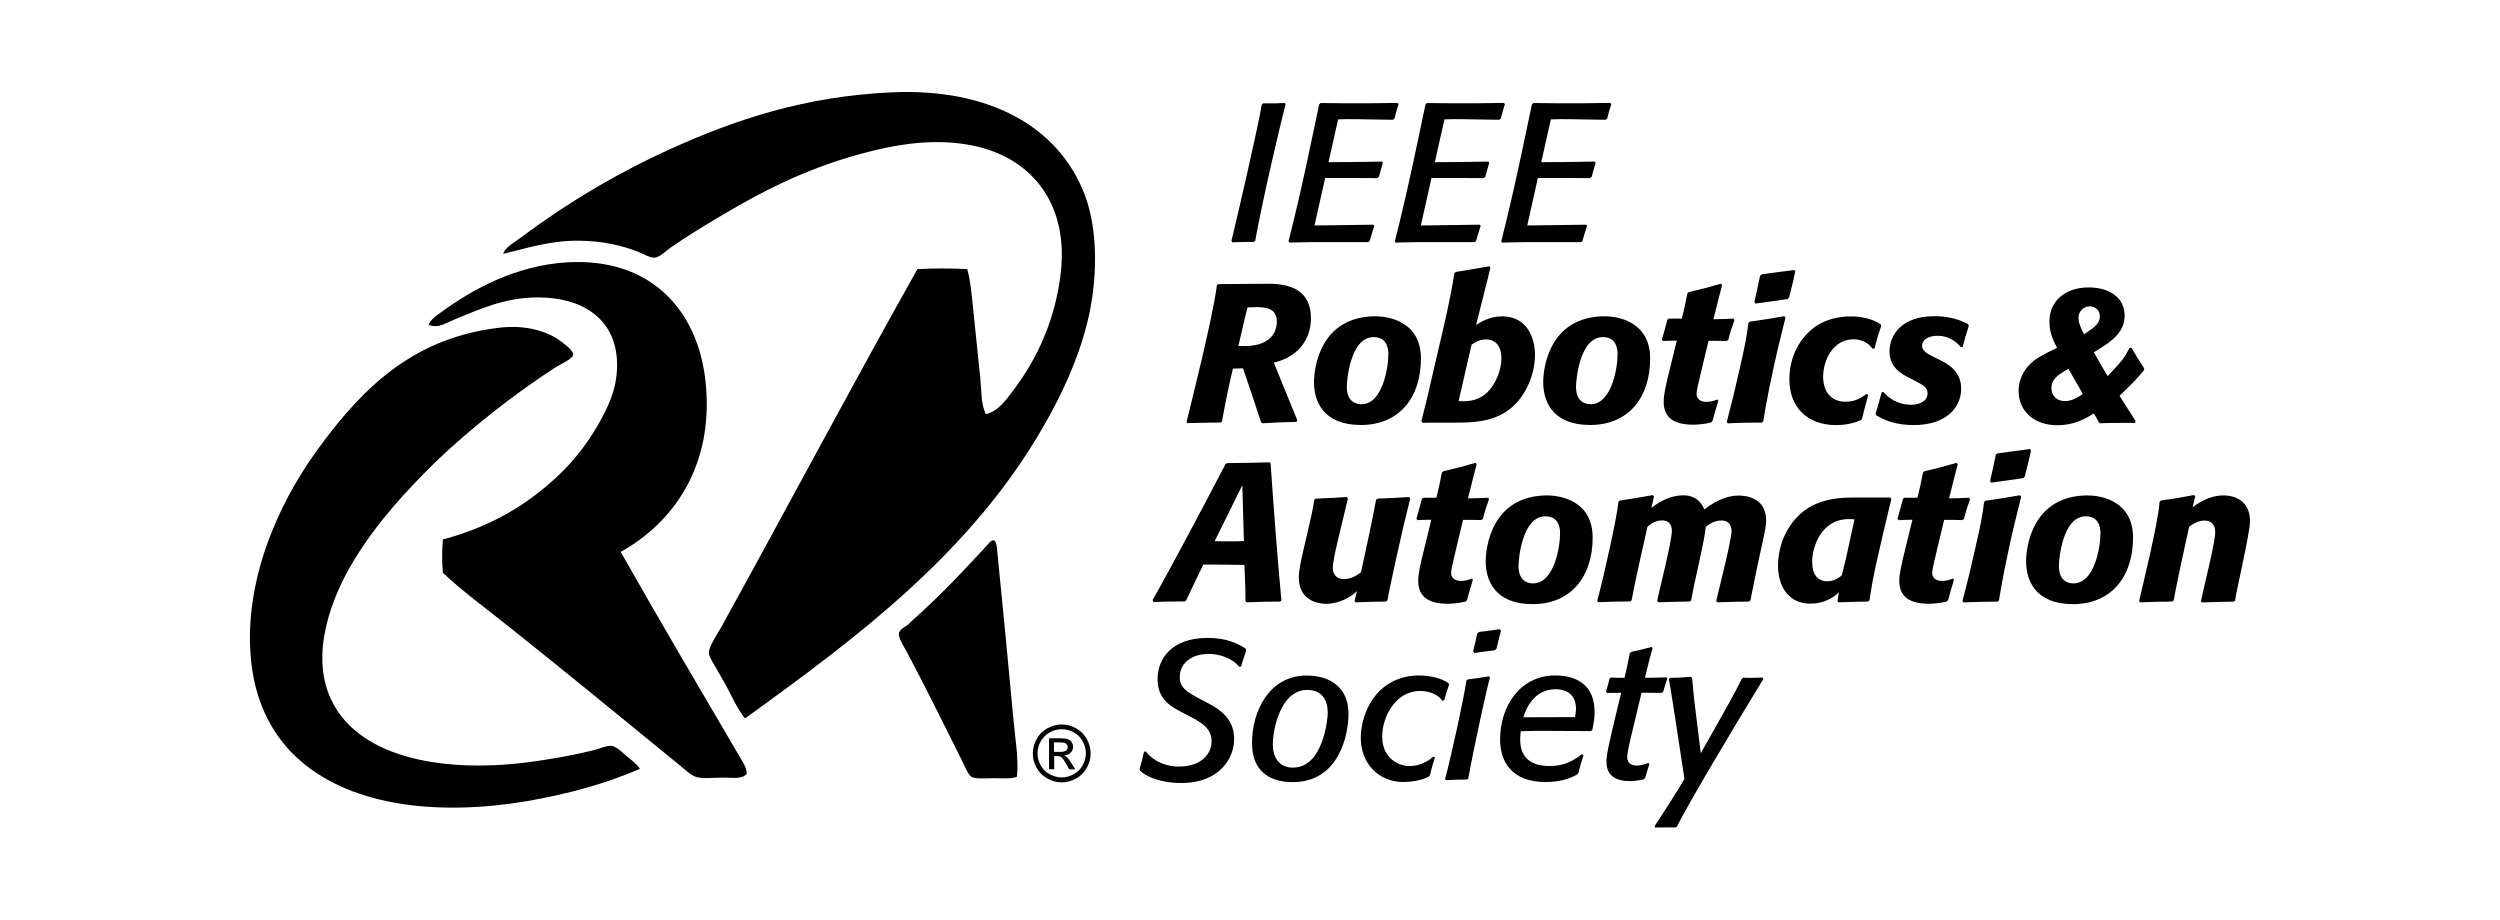 <?xml version="1.0" encoding="UTF-8"?>
<svg id="Layer_2" data-name="Layer 2" xmlns="http://www.w3.org/2000/svg" viewBox="0 0 320 117.7">
  <g id="Layer_1-2" data-name="Layer 1">
    <g>
      <g>
        <g>
          <g>
            <path d="M138.87,24.99c1.76,4.69,1.6,11.16,.28,16.39-1.27,5-3.37,9.35-5.61,13.24-9.24,16.08-23.74,26.93-38.18,37.34-.96-1.2-1.55-2.57-2.38-4.13-.33-.61-.77-1.32-1.19-2.1-.33-.6-1.03-1.59-1.05-2.17-.04-.76,1.06-2.37,1.54-3.22,8.35-15.11,16.8-31.06,25.15-45.89,1.96-.12,4.4-.12,6.38,0,.4,1.42,.53,2.99,.7,4.55,.34,3.11,.63,6.35,.98,9.53,.16,1.55,.05,3.16,.7,4.48,1.63-.36,2.67-1.94,3.64-3.22,2.94-3.92,5.29-8.93,5.96-14.99,.98-9.03-4.02-14.73-11.35-16.18-4.38-.88-8.8-.28-12.54,.63-7.65,1.86-13.52,4.75-19.55,8.34-2.18,1.3-4.31,2.57-6.45,4.06-.67,.47-1.49,1.3-2.1,1.33-.6,.04-1.44-.48-2.17-.77-2.07-.81-4.5-1.35-7.36-1.4-3.92-.06-6.98,1.02-9.88,1.68,.42-1,1.49-1.48,2.31-2.1,5.75-4.33,12.33-8.26,19.34-11.42,8.13-3.67,16.96-6.63,28.03-7.15,12.44-.58,21.45,4.31,24.8,13.17Z"/>
            <path d="M129.69,91.76c.23,2.63,.71,5.28,.49,7.64-.61,.33-1.72,.21-2.94,.21-1.03,0-2.39,.15-2.94-.21-.4-.26-.93-1.58-1.26-2.24-2.37-4.72-4.46-9-6.94-13.66-.41-.75-1.12-1.86-1.05-2.38,.09-.71,1.16-.95,1.47-1.47,3.64-3.2,6.96-6.73,10.23-10.3,.82-.71,.84,.72,.91,1.33,.7,7.08,1.39,14.07,2.03,21.09Z"/>
            <path d="M94.8,97.08c.34,.58,.81,1.24,.77,1.96-.51,.74-1.93,.49-3.01,.49-1.17,0-2.5,.18-3.43-.07-.6-.15-1.49-.98-2.17-1.54-7.39-6.05-14.78-12.09-22.21-18.01-2.74-2.18-5.54-4.23-8.06-6.59-.13-1.27-.12-3,0-4.27,5.96-1.59,10.64-4.31,14.64-8.06,1.89-1.77,3.57-3.81,5.04-6.31,1.37-2.34,2.85-5.14,2.59-8.76-.39-5.24-4.51-7.85-10.09-7.85-4.33,0-7.45,1.52-10.65,2.8-.99,.4-2.15,1.24-3.36,.7,.27-.7,1-1.17,1.61-1.61,4.06-2.97,9.6-5.99,16.11-6.38,10.66-.63,16.75,6.06,17.73,15.27,1.14,10.85-4.2,18.09-10.86,21.79,5.04,8.9,10.17,17.6,15.34,26.41Z"/>
            <path d="M80.23,96.8c.65,.54,1.27,.97,1.68,1.61-4.43,1.92-9.19,3.22-14.43,4.13-5.35,.92-11.42,1.21-16.96,.21-10.08-1.82-17.52-7.67-18.43-18.71-.48-5.71,.83-11.23,2.59-15.69,1.79-4.55,4.11-8.37,6.73-11.84,5.25-6.98,11.61-13.31,22.56-14.57,3.18-.36,6.01,.35,7.92,1.82,.42,.33,1.54,1.13,1.47,1.68-.07,.5-1.75,1.25-2.31,1.61-5.44,3.54-10.78,7.77-15.2,11.98-3.94,3.88-7.61,7.85-10.58,12.75-2.72,4.48-5.75,11.95-2.8,17.94,3.71,7.58,15.06,9.34,26.13,7.71,2.38-.35,4.94-.79,7.36-1.4,.81-.2,1.7-.62,2.31-.56,.65,.07,1.44,.9,1.96,1.33Z"/>
          </g>
          <path d="M135.9,92.73c.62,0,1.23,.16,1.82,.48,.59,.32,1.05,.78,1.38,1.37,.33,.59,.5,1.21,.5,1.86s-.16,1.25-.49,1.84c-.33,.59-.78,1.05-1.37,1.37-.59,.33-1.2,.49-1.84,.49s-1.26-.16-1.84-.49c-.59-.33-1.04-.78-1.37-1.37-.33-.59-.49-1.2-.49-1.84s.17-1.26,.5-1.86,.79-1.05,1.39-1.37c.59-.32,1.2-.48,1.82-.48Zm0,.61c-.52,0-1.03,.13-1.52,.4-.49,.27-.88,.65-1.16,1.14-.28,.5-.42,1.01-.42,1.55s.14,1.04,.41,1.53c.27,.49,.65,.87,1.15,1.14,.49,.27,1,.41,1.54,.41s1.04-.14,1.54-.41c.49-.27,.87-.65,1.14-1.14s.41-1,.41-1.53-.14-1.05-.41-1.55-.66-.88-1.16-1.14c-.49-.27-1-.4-1.52-.4Zm-1.62,5.14v-3.98h1.37c.47,0,.81,.04,1.02,.11,.21,.07,.38,.2,.5,.39,.12,.18,.19,.38,.19,.58,0,.29-.1,.54-.31,.76-.21,.22-.48,.34-.83,.36,.14,.06,.25,.13,.34,.21,.16,.16,.36,.42,.59,.79l.49,.78h-.78l-.35-.63c-.28-.49-.5-.8-.67-.93-.12-.09-.29-.14-.52-.14h-.38v1.69h-.64Zm.64-2.24h.78c.37,0,.63-.06,.76-.17s.2-.26,.2-.44c0-.12-.03-.22-.1-.32-.07-.09-.16-.16-.27-.21-.12-.05-.33-.07-.65-.07h-.73v1.2Z"/>
        </g>
        <g>
          <path d="M165.96,54c-1.46,.03-2.91,.08-4.37,.18l-.18-.15c-.95-2.89-1.51-4.62-2.31-6.88-.43,.02-.85,.02-1.28,.02-.55,2.21-1,4.55-1.41,6.78l-.18,.13c-1.11,0-4.22,.08-4.22,.08l-.13-.15c.73-3.01,3.29-13.09,3.89-17.51l.15-.13c1.23,0,4.5-.05,6.48-.05,2.89,0,5.4,.93,5.4,4.4,0,2.76-1.66,4.97-4.75,5.7,2.16,5.35,2.59,6.33,3.01,7.38l-.13,.2Zm-6.45-9.72c2.08,0,3.92-.93,3.92-3.14,0-1.63-1.31-1.83-2.61-1.83-.15,0-.38,.03-1.13,.03-.13,.5-.28,1-1.18,4.95h1Z"/>
          <path d="M176.13,40.49c1.58,0,5.75,.65,5.75,5.4,0,5-2.79,8.51-7.69,8.51s-6-3.14-6-5.48c0-1.66,.68-8.44,7.94-8.44Zm-1.86,11.25c2.66,0,3.44-4.6,3.44-6.4,0-.85-.25-2.19-1.88-2.19-3.01,0-3.44,5.58-3.44,6.35,0,1.71,.93,2.24,1.88,2.24Z"/>
          <path d="M181.93,53.95c.38-1.58,.73-2.86,1.05-4.32l1.21-5.22c.73-3.14,1.48-6.23,1.96-9.42l.2-.18c1.43-.23,2.86-.48,4.29-.73l.13,.18c-.2,.9-.43,1.76-.65,2.64l-1.18,4.7c.45-.3,1.68-1.11,3.32-1.11,3.32,0,4.22,2.94,4.22,4.92,0,2.49-1.16,5.27-3.11,6.86-2.21,1.78-4.82,1.83-7.48,1.83h-1.76c-.68,0-1.36,0-2.03,.02l-.15-.18Zm5.35-2.59c.73,0,2.01-.08,3.12-1.16,1.05-1.03,1.78-2.84,1.78-4.32,0-1.91-1.06-2.44-1.96-2.44s-1.58,.5-1.86,.68l-1.66,7.23h.58Z"/>
          <path d="M205.47,40.49c1.58,0,5.75,.65,5.75,5.4,0,5-2.79,8.51-7.69,8.51s-6-3.14-6-5.48c0-1.66,.68-8.44,7.94-8.44Zm-1.86,11.25c2.66,0,3.44-4.6,3.44-6.4,0-.85-.25-2.19-1.88-2.19-3.01,0-3.44,5.58-3.44,6.35,0,1.71,.93,2.24,1.88,2.24Z"/>
          <path d="M219.03,54.08c-1.05,.25-1.96,.28-2.31,.28-2.86,0-3.77-1.23-3.77-2.94,0-.95,.28-2.13,.83-4.35l.85-3.47h-.28c-.55,0-.95,.03-1.48,.05l-.15-.18c.28-.93,.45-1.61,.7-2.54l.18-.15h1.68c.28-1.18,.48-2.01,.7-3.21l.18-.18c1.53-.35,2.61-.63,4.12-1.08l.15,.18c-.2,.7-.33,1.33-1.11,4.37,.96-.02,1.63-.02,2.59-.08l.1,.2c-.33,.9-.55,1.56-.78,2.51l-.23,.15c-.85-.02-1.46-.02-2.31-.02l-1.05,4.4c-.25,1.06-.48,2.01-.48,2.39,0,.45,.28,1.03,1.26,1.03,.65,0,1.1-.2,1.38-.3l.15,.13c-.3,.98-.48,1.66-.75,2.61l-.18,.2Z"/>
          <path d="M226.89,47.7l-.4,1.86c-.3,1.46-.55,2.91-.8,4.4l-.18,.13c-1.46,0-2.91,.02-4.35,.1l-.13-.18c.58-2.21,1.13-4.47,1.63-6.73l.28-1.23c.35-1.56,.68-3.14,.85-4.7l.18-.18c1.48-.2,2.96-.43,4.42-.7l.15,.2c-.58,2.26-1.16,4.67-1.66,7.03Zm2.91-12.96c-.23,1.13-.53,2.24-.8,3.34l-.2,.2c-1.36,.18-2.71,.38-4.09,.58l-.15-.2c.25-1.1,.5-2.24,.73-3.37l.23-.18c1.36-.18,2.91-.4,4.14-.55l.15,.18Z"/>
          <path d="M238.19,53.78c-.65,.28-1.66,.63-3.17,.63-3.74,0-5.98-2.34-5.98-5.85s1.88-5.9,3.72-7.01c1.76-1.05,3.72-1.05,4.19-1.05,1.13,0,2.69,.25,3.79,1.03l.05,.2c-.35,1.03-.58,1.78-.85,2.86l-.25,.05c-.85-1.21-2.24-1.21-2.41-1.21-2.79,0-3.92,2.86-3.92,4.8,0,1.68,.85,3.19,2.86,3.19,1.33,0,2.08-.55,2.69-1l.23,.13c-.33,1.13-.53,1.93-.8,3.06l-.15,.18Z"/>
          <path d="M241.08,50.18c1.08,1.23,2.39,1.63,3.52,1.63,1.33,0,2.13-.6,2.13-1.46,0-.7-.43-1-1.71-1.66l-.55-.28c-.9-.45-2.61-1.28-2.61-3.42s1.56-4.52,5.75-4.52c2.08,0,3.34,.53,4.27,1l.13,.23c-.33,.98-.53,1.68-.78,2.69l-.23,.05c-1.21-1.43-2.59-1.46-2.99-1.46-1.21,0-1.98,.53-1.98,1.28,0,.58,.48,.95,1.53,1.46l.58,.28c.98,.48,2.89,1.38,2.89,3.74s-1.83,4.67-6.08,4.67c-2.31,0-3.79-.63-4.8-1.26l-.08-.23c.33-.98,.5-1.68,.78-2.69l.23-.08Z"/>
          <path d="M274.44,47.37c-.88,1.13-1.96,2.16-3.14,3.29,.68,1.08,1.36,2.16,2.06,3.24l-.08,.23h-1.46c-1.51,0-1.98,0-2.99,.05l-.2-.15c-.18-.4-.4-.75-.63-1.11-1.53,1-2.96,1.51-4.67,1.51-2.94,0-4.95-1.78-4.95-4.4,0-1.23,.53-2.49,1.41-3.37,.7-.7,1.46-1.16,3.52-2.14-.73-1.33-.98-2.24-.98-3.39,0-2.59,2.01-4.34,5.02-4.34,2.79,0,4.6,1.41,4.6,3.59,0,2.01-1.33,3.19-3.94,4.7,.58,1.05,1.16,2.08,1.78,3.06,1.93-2.06,2.06-2.24,2.81-3.62h.25c.48,.9,1.05,1.76,1.61,2.64l-.02,.2Zm-9.67-.15c-1.66,.88-2.19,1.48-2.19,2.46s.7,1.66,1.73,1.66c.7,0,1.33-.25,2.29-.9-.58-1.08-1.23-2.13-1.83-3.21Zm2.71-8.01c-.78,0-1.43,.65-1.43,1.46,0,.58,.15,1,.7,2.11,1.56-.98,2.03-1.48,2.03-2.31,0-.73-.55-1.26-1.31-1.26Z"/>
        </g>
        <g>
          <path d="M160.46,30.97h-.65c-.75,0-1.31,.02-2.06,.05l-.13-.18c.78-3.16,3.39-14.49,3.89-17.46l.15-.15h.73c.75,0,1.31,0,2.06-.05l.1,.15c-.83,3.32-2.81,11.63-3.89,17.51l-.2,.13Z"/>
          <path d="M175.15,30.99h-5.22c-1.68,0-2.84,0-4.52,.05l-.35,.02-.13-.18c1.71-6.68,3.14-13.84,3.92-17.51l.18-.18h.23c.73,0,1.91,.03,3.01,.03h2.91c1.38,0,2.76-.05,3.69-.05l.15,.15c-.23,.68-.35,1.16-.53,1.86l-.2,.15c-1.53,0-3.64-.08-5.78-.08-.43,0-1.23,.03-1.23,.03l-1.23,5.48c5.02-.02,5.78-.08,6.86-.08l.1,.18c-.2,.65-.33,1.1-.5,1.76l-.23,.18c-.88-.02-4.72-.02-6.66-.02-.4,1.76-.8,3.54-1.36,6.08,1.05,0,6.86-.1,7.53-.1l.13,.13c-.23,.73-.4,1.23-.6,1.96l-.18,.15Z"/>
          <path d="M188.76,30.99h-5.22c-1.68,0-2.84,0-4.52,.05l-.35,.02-.13-.18c1.71-6.68,3.14-13.84,3.92-17.51l.18-.18h.23c.73,0,1.91,.03,3.01,.03h2.91c1.38,0,2.76-.05,3.69-.05l.15,.15c-.23,.68-.35,1.16-.53,1.86l-.2,.15c-1.53,0-3.64-.08-5.78-.08-.43,0-1.23,.03-1.23,.03l-1.23,5.48c5.02-.02,5.78-.08,6.86-.08l.1,.18c-.2,.65-.33,1.1-.5,1.76l-.23,.18c-.88-.02-4.72-.02-6.66-.02-.4,1.76-.8,3.54-1.36,6.08,1.05,0,6.86-.1,7.53-.1l.13,.13c-.23,.73-.4,1.23-.6,1.96l-.18,.15Z"/>
          <path d="M202.38,30.99h-5.22c-1.68,0-2.84,0-4.52,.05l-.35,.02-.13-.18c1.71-6.68,3.14-13.84,3.92-17.51l.18-.18h.23c.73,0,1.91,.03,3.01,.03h2.91c1.38,0,2.76-.05,3.69-.05l.15,.15c-.23,.68-.35,1.16-.53,1.86l-.2,.15c-1.53,0-3.64-.08-5.78-.08-.43,0-1.23,.03-1.23,.03l-1.23,5.48c5.02-.02,5.78-.08,6.86-.08l.1,.18c-.2,.65-.33,1.1-.5,1.76l-.23,.18c-.88-.02-4.72-.02-6.66-.02-.4,1.76-.8,3.54-1.36,6.08,1.05,0,6.86-.1,7.53-.1l.13,.13c-.23,.73-.4,1.23-.6,1.96l-.18,.15Z"/>
        </g>
        <g>
          <path d="M146.7,96.19c.28,.53,1.78,1.93,4.19,1.93,2.94,0,4.19-1.68,4.19-3.21s-.98-2.29-2.84-3.24l-.83-.43c-1.63-.83-3.24-1.78-3.24-4.32s1.73-5.27,6.43-5.27c2.34,0,3.84,.7,4.85,1.38l.08,.2c-.25,.75-.45,1.31-.68,2.08l-.23,.05c-.95-1.23-2.76-1.66-3.84-1.66-2.61,0-3.77,1.46-3.77,2.94,0,1.36,.8,1.91,2.84,2.96l.73,.38c1.63,.85,3.39,2.06,3.39,4.6s-1.93,5.65-6.78,5.65c-2.44,0-4.42-.75-5.25-1.56l-.08-.23c.25-.8,.38-1.38,.58-2.21l.25-.05Z"/>
          <path d="M167.24,86.47c3.11,0,5.37,1.58,5.37,4.92,0,2.64-1.21,8.72-7.13,8.72-1.58,0-5.22-.38-5.22-5.02,0-4.07,2.21-8.62,6.98-8.62Zm-1.71,11.78c3.79,0,4.42-6.13,4.42-6.98,0-2.44-1.48-2.96-2.61-2.96-3.47,0-4.42,5.15-4.42,6.96,0,1.61,.75,2.99,2.61,2.99Z"/>
          <path d="M182.89,99.4c-.88,.5-2.36,.7-3.24,.7-3.24,0-5.47-2.44-5.47-5.63,0-2.08,.9-5.33,3.67-7.01,1.46-.88,2.99-1,3.67-1,1.76,0,3.14,.43,3.89,1l.08,.18c-.28,.73-.43,1.26-.63,1.98l-.25,.08c-.4-.68-1.51-1.26-2.84-1.26-3.14,0-4.85,3.32-4.85,5.83,0,2.94,2.29,3.79,3.49,3.79,.43,0,1.73-.05,3.06-1.21l.2,.1c-.28,.83-.43,1.41-.63,2.26l-.15,.18Z"/>
          <path d="M187.76,99.78c-.98,0-1.68,.03-2.66,.08l-.13-.15c.8-2.91,2.59-11.2,2.71-12.56l.18-.18c1.03-.13,1.73-.23,2.74-.4l.13,.18c-.13-.02-2.21,9.54-2.79,12.91l-.18,.13Zm3.59-16.55c-.98,.13-1.66,.2-2.64,.35l-.15-.2c.2-.85,.35-1.46,.53-2.31l.23-.18c.98-.13,1.66-.2,2.61-.35l.2,.18c-.23,.83-.38,1.46-.58,2.31l-.2,.2Z"/>
          <path d="M201.93,99.1c-.85,.5-2.16,1-4.09,1-4.29,0-5.83-2.56-5.83-5.45,0-4.4,2.69-8.19,7.03-8.19,2.96,0,5.07,1.36,5.07,4.7,0,1.03-.23,1.91-.3,2.29l-.18,.13c-1.31,0-3.69-.03-5.88-.03-1.13,0-1.96,0-3.09,.05-.02,.15-.08,.6-.08,1.08,0,3.29,2.86,3.37,3.77,3.37,2.08,0,3.16-.8,4.14-1.51l.2,.13c-.28,.83-.45,1.41-.65,2.26l-.13,.18Zm-.33-7.31c.1-.58,.13-.83,.13-1.11-.05-2.29-1.93-2.46-2.59-2.46-2.89,0-3.87,2.66-4.14,3.59,0,0,5-.02,6.61-.02Z"/>
          <path d="M210.42,99.75c-.83,.2-1.48,.23-1.81,.23-2.39,0-2.99-1.23-2.99-2.49,0-.95,.53-3.17,1.26-6.2l.63-2.61h-.5c-.48,0-.83,0-1.31,.02l-.13-.18c.18-.58,.3-1.03,.45-1.66l.18-.13c.65,.03,1.08,.03,1.73,.03,.3-1.16,.45-1.98,.68-3.14l.18-.18c.98-.2,1.66-.38,2.61-.63l.13,.15c-.2,.68-.33,1.18-.5,1.86l-.48,1.93c1.03,0,1.73,0,2.74-.05l.13,.18c-.23,.6-.35,1.05-.53,1.66l-.18,.15c-.95-.02-1.63-.02-2.59-.02l-1.36,5.68c-.13,.5-.48,2.06-.48,2.56,0,.8,.58,1.08,1.23,1.08s1.26-.25,1.48-.33l.13,.13c-.2,.65-.35,1.1-.53,1.76l-.18,.2Z"/>
          <path d="M225.71,86.92c-3.01,4.87-10.07,16.7-11.03,18.84l-.2,.15h-1.13c-.5,0-.98,0-1.48,.02l-.08-.18c.73-1.1,3.21-4.95,3.82-6.05-.95-6.25-1.88-12.46-2.01-12.76l.18-.18c.95,0,1.63-.05,2.61-.13l.2,.13c.13,1.38,.2,2.36,.38,3.72l.73,5.93,2.44-4.32c.95-1.68,1.91-3.39,2.81-5.2l.2-.15c.28,.03,.55,.03,.83,.03,.6,0,1.03-.03,1.61-.05l.13,.2Z"/>
        </g>
        <g>
          <path d="M163.87,77c-1.58,0-2.71,.03-4.3,.1l-.15-.18c0-1,0-1.73-.13-4.62h-.55c-.5,0-1.63-.03-2.59-.03h-2.13c-1.33,2.79-1.71,3.52-2.19,4.57l-.18,.15h-1c-1.13,0-1.91,.03-3.01,.08l-.1-.28c2.54-4.47,6.98-12.88,9.32-17.38l.2-.13c2.01-.02,3.44-.05,5.45-.1l.13,.15c.43,6.28,.8,11.18,1.38,17.53l-.15,.13Zm-8.39-7.74c.48,.03,.83,.03,1.31,.03h.6c.68,0,1.38,0,1.83-.03-.13-4.95-.2-7.16-.2-7.16l-3.54,7.16Z"/>
          <path d="M177.44,77c-1.46,0-2.49,.05-3.92,.1l-.13-.18,.3-1.26c-.65,.7-2.29,1.63-3.92,1.63-.95,0-3.52-.35-3.52-3.37,0-.96,.35-2.49,.6-3.57l.58-2.49c.33-1.43,.58-2.44,.8-3.89l.18-.15c1.48-.05,2.51-.1,3.97-.2l.15,.2c-.93,3.99-1.93,7.69-1.93,8.84,0,.53,.18,1.46,1.48,1.46,.98,0,1.81-.63,2.13-.88l1.05-4.87c.3-1.43,.6-2.91,.88-4.4l.2-.15c1.48-.05,2.54-.1,4.04-.2l.13,.2c-.6,2.41-1.03,4.19-1.58,6.68l-.55,2.51c-.3,1.41-.53,2.39-.78,3.82l-.18,.15Z"/>
          <path d="M187.61,77c-1.05,.25-1.96,.28-2.31,.28-2.86,0-3.77-1.23-3.77-2.94,0-.95,.28-2.13,.83-4.34l.85-3.47h-.28c-.55,0-.95,.02-1.48,.05l-.15-.18c.28-.93,.45-1.61,.7-2.54l.18-.15h1.68c.28-1.18,.48-2.01,.7-3.21l.18-.18c1.53-.35,2.61-.63,4.12-1.08l.15,.18c-.2,.7-.33,1.33-1.11,4.37,.96-.02,1.63-.02,2.59-.08l.1,.2c-.33,.9-.55,1.56-.78,2.51l-.23,.15c-.85-.03-1.46-.03-2.31-.03l-1.05,4.4c-.25,1.05-.48,2.01-.48,2.39,0,.45,.28,1.03,1.26,1.03,.65,0,1.1-.2,1.38-.3l.15,.13c-.3,.98-.48,1.66-.75,2.61l-.18,.2Z"/>
          <path d="M198.11,63.42c1.58,0,5.75,.65,5.75,5.4,0,5-2.79,8.51-7.69,8.51s-6-3.14-6-5.48c0-1.66,.68-8.44,7.94-8.44Zm-1.86,11.25c2.66,0,3.44-4.6,3.44-6.4,0-.85-.25-2.18-1.88-2.18-3.01,0-3.44,5.58-3.44,6.35,0,1.71,.93,2.24,1.88,2.24Z"/>
          <path d="M223.9,77c-1.38,0-2.74,.05-4.09,.1l-.13-.18c.33-1.48,1.96-7.79,1.96-8.97,0-.35-.13-1.33-1.28-1.33-.45,0-1.21,.13-2.03,.83-.1,1.63-1.48,7.08-1.86,9.39l-.18,.15c-1.36,.03-2.71,.05-4.04,.1l-.13-.2c.2-1.08,1.88-7.56,1.88-8.97,0-.75-.38-1.31-1.26-1.31-.43,0-1.13,.15-1.86,.8l-.85,3.77c-.4,1.81-.85,3.87-1.18,5.65l-.15,.15c-1.38,0-2.76,.05-4.12,.1l-.13-.18c.93-3.49,2.59-11,2.71-12.68l.18-.15c1.36-.2,2.84-.43,4.22-.7l.15,.18-.33,1.48c1.13-.95,2.61-1.63,4.09-1.63,.9,0,2.06,.3,2.69,1.81,1.78-1.43,3.37-1.78,4.37-1.78,.85,0,3.54,.2,3.54,3.21,0,.4-.1,1.11-.4,2.49l-.53,2.41c-.38,1.76-.73,3.54-1.08,5.3l-.18,.15Z"/>
          <path d="M239.12,77c-1.41,.03-2.39,.03-3.79,.1l-.13-.18,.18-1.11c-.63,.65-1.91,1.46-3.62,1.46-2.99,0-4.17-2.41-4.17-4.82s.85-4.07,1.41-4.95c2.34-3.67,5.95-3.82,8.67-3.82h4.27l.15,.2c-1.88,7.86-2.36,9.92-2.79,12.96l-.18,.15Zm-1.73-10.52c-.23-.03-.38-.03-.78-.03-3.47,0-4.65,3.52-4.65,5.45s.93,2.51,1.98,2.51c.18,0,1.1-.08,1.81-.78,.65-2.44,1.06-4.7,1.63-7.16Z"/>
          <path d="M249.19,77c-1.05,.25-1.96,.28-2.31,.28-2.86,0-3.77-1.23-3.77-2.94,0-.95,.28-2.13,.83-4.34l.85-3.47h-.28c-.55,0-.95,.02-1.48,.05l-.15-.18c.28-.93,.45-1.61,.7-2.54l.18-.15h1.68c.28-1.18,.48-2.01,.7-3.21l.18-.18c1.53-.35,2.61-.63,4.12-1.08l.15,.18c-.2,.7-.33,1.33-1.11,4.37,.95-.02,1.63-.02,2.59-.08l.1,.2c-.33,.9-.55,1.56-.78,2.51l-.23,.15c-.85-.03-1.46-.03-2.31-.03l-1.05,4.4c-.25,1.05-.48,2.01-.48,2.39,0,.45,.28,1.03,1.26,1.03,.65,0,1.1-.2,1.38-.3l.15,.13c-.3,.98-.48,1.66-.75,2.61l-.18,.2Z"/>
          <path d="M257.06,70.62l-.4,1.86c-.3,1.46-.55,2.91-.8,4.4l-.18,.13c-1.46,0-2.91,.03-4.35,.1l-.13-.18c.58-2.21,1.13-4.47,1.63-6.73l.28-1.23c.35-1.56,.68-3.14,.85-4.7l.18-.18c1.48-.2,2.96-.43,4.42-.7l.15,.2c-.58,2.26-1.16,4.67-1.66,7.03Zm2.91-12.96c-.23,1.13-.53,2.24-.8,3.34l-.2,.2c-1.36,.18-2.71,.38-4.09,.58l-.15-.2c.25-1.1,.5-2.24,.73-3.37l.23-.18c1.36-.18,2.91-.4,4.14-.55l.15,.18Z"/>
          <path d="M267.28,63.42c1.58,0,5.75,.65,5.75,5.4,0,5-2.79,8.51-7.69,8.51s-6-3.14-6-5.48c0-1.66,.68-8.44,7.94-8.44Zm-1.86,11.25c2.66,0,3.44-4.6,3.44-6.4,0-.85-.25-2.18-1.88-2.18-3.01,0-3.44,5.58-3.44,6.35,0,1.71,.93,2.24,1.88,2.24Z"/>
          <path d="M280.99,63.54l-.33,1.38c.45-.35,2.01-1.51,3.97-1.51,.98,0,3.37,.38,3.37,3.32,0,1.53-1.78,8.97-1.91,10.15l-.18,.13c-1.38,.03-2.74,.05-4.09,.1l-.1-.18c.58-2.69,1.83-7.51,1.83-8.87,0-.83-.5-1.43-1.38-1.43-.73,0-1.41,.38-1.96,.78-.7,3.14-1.66,7.61-1.98,9.44l-.18,.15c-1.38,0-2.76,.05-4.14,.1l-.1-.18c.45-1.96,2.46-10.1,2.61-12.66l.2-.2c1.51-.2,2.84-.43,4.22-.7l.15,.18Z"/>
        </g>
      </g>
      <rect width="320" height="117.7" style="fill: none;"/>
    </g>
  </g>
</svg>